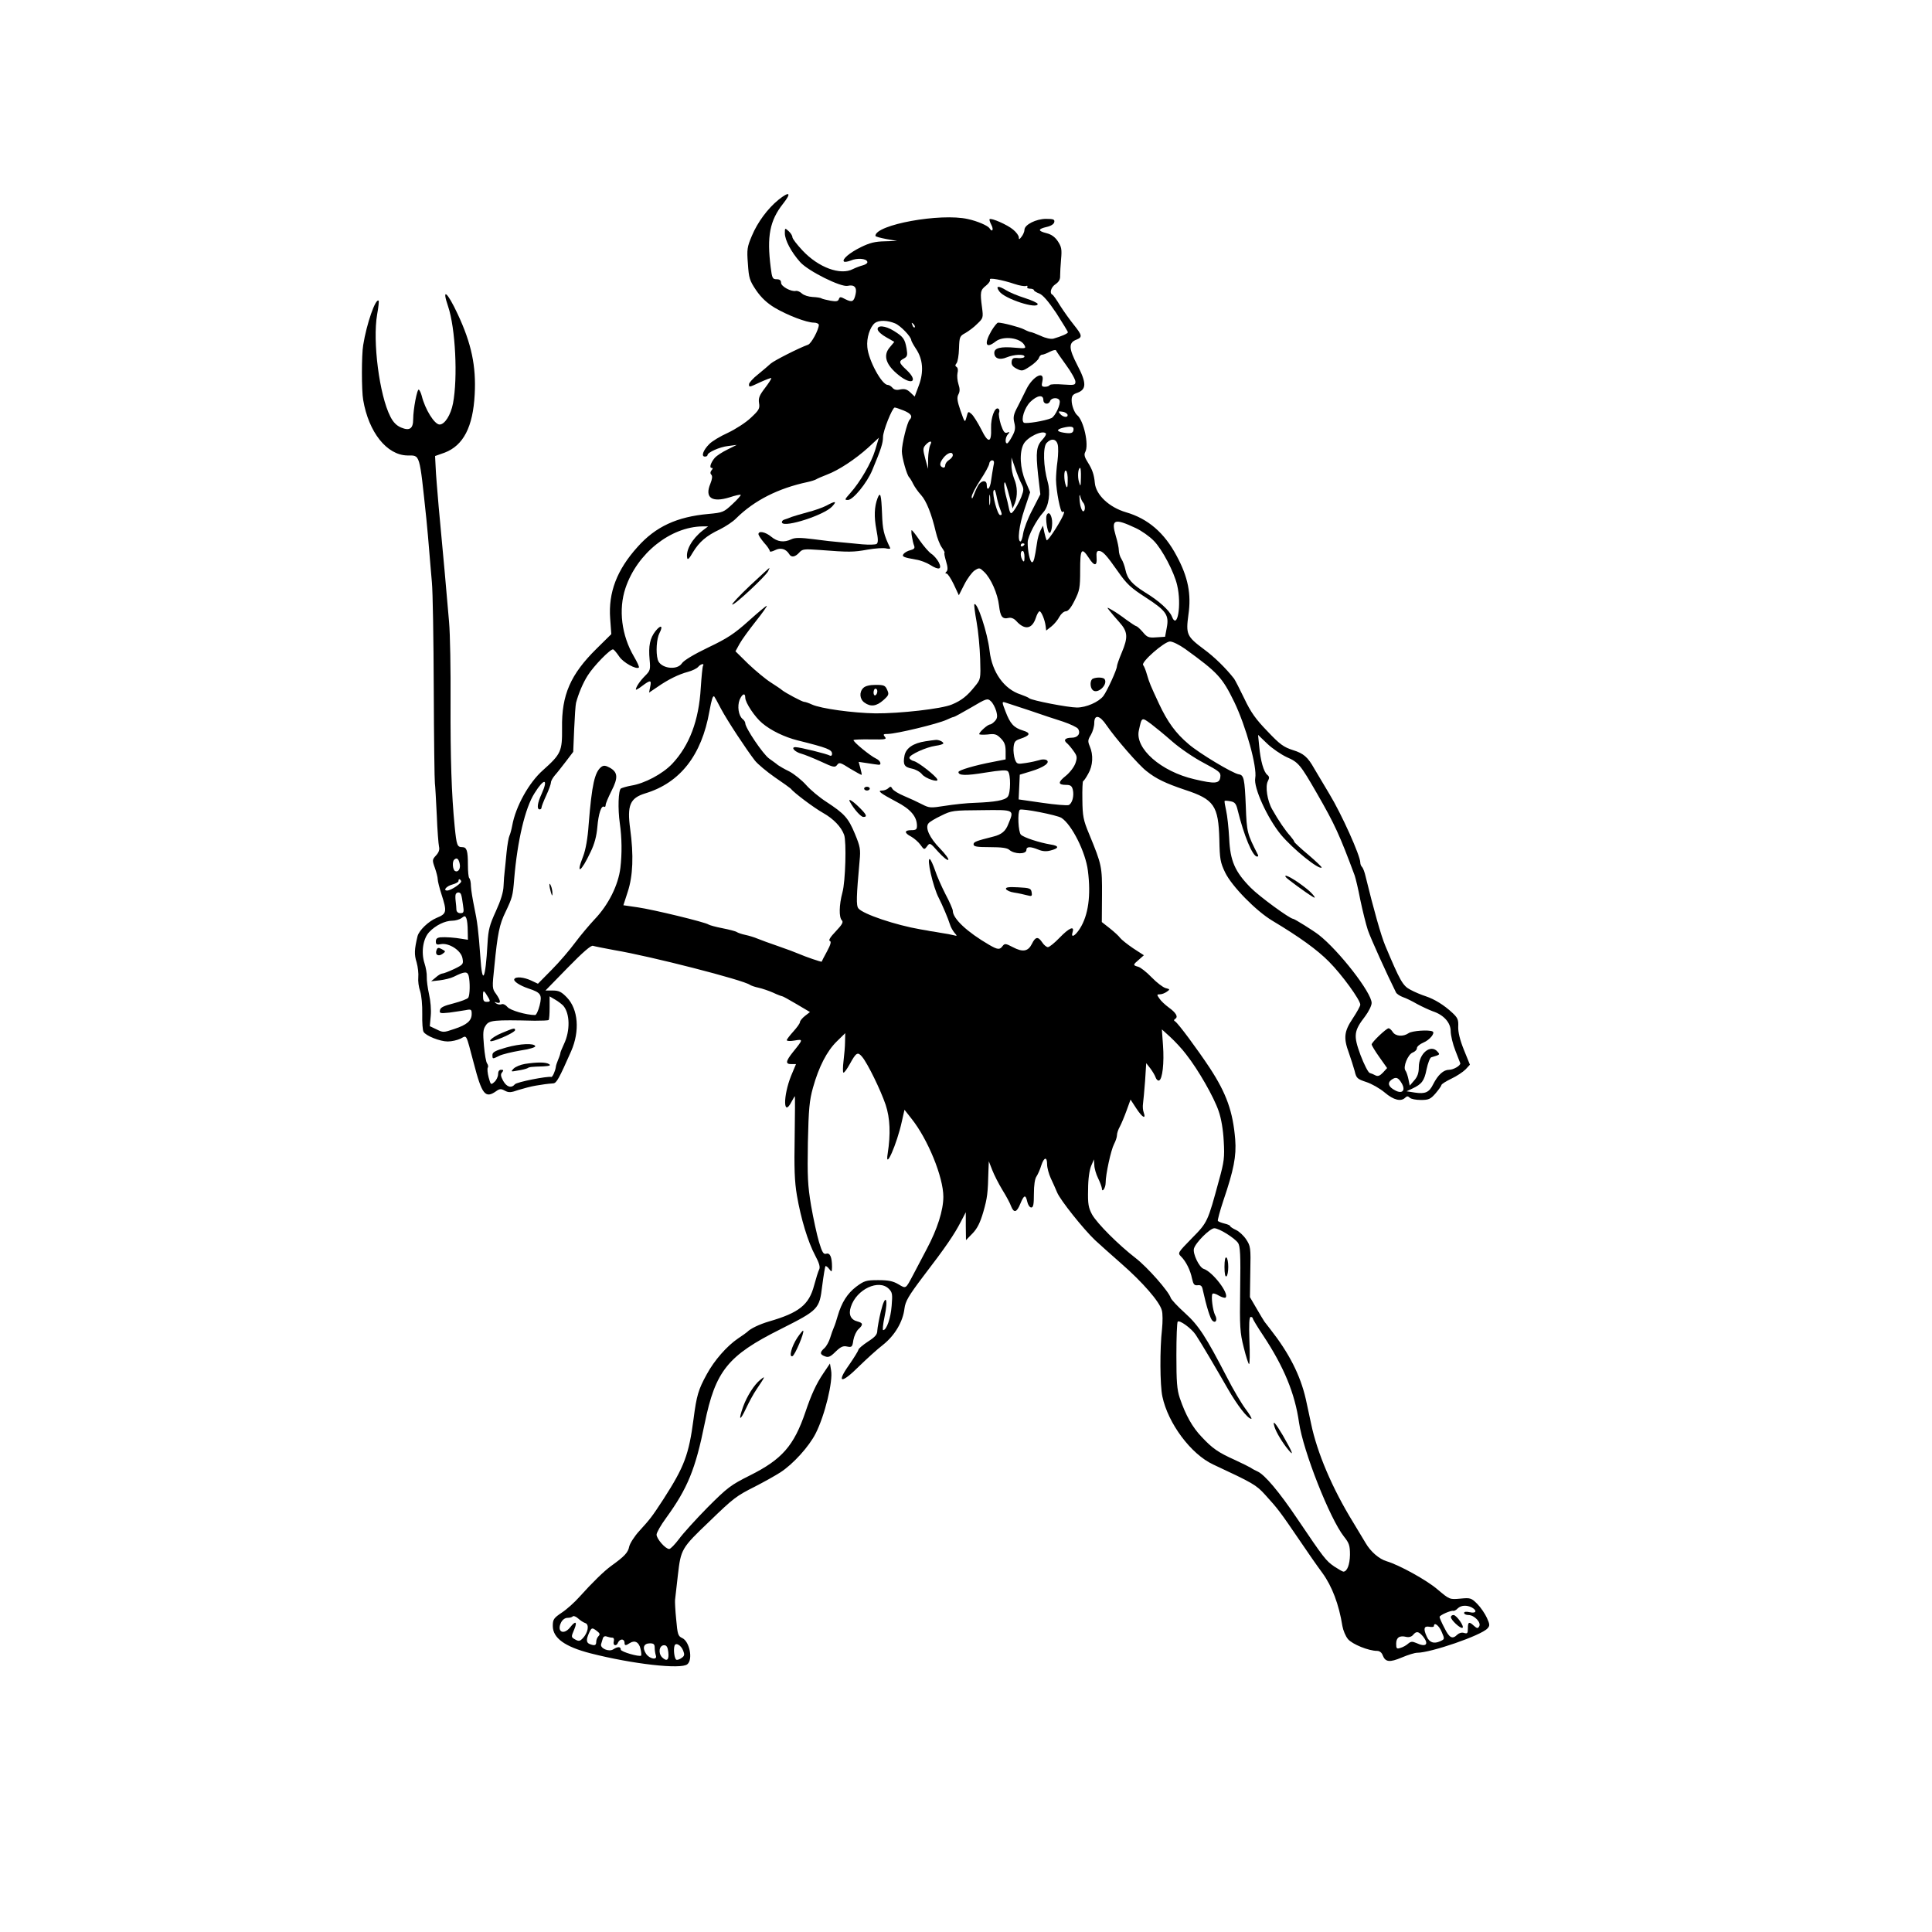 <?xml version="1.0" standalone="no"?>
<!DOCTYPE svg PUBLIC "-//W3C//DTD SVG 20010904//EN"
 "http://www.w3.org/TR/2001/REC-SVG-20010904/DTD/svg10.dtd">
<svg version="1.0" xmlns="http://www.w3.org/2000/svg"
 width="1024pt" height="1024pt" viewBox="0 0 1024 1024"
 preserveAspectRatio="xMidYMid meet">

<g transform="translate(0,1024) scale(0.1,-0.1)"
fill="#000000" stroke="none">
<path d="M4126 9181 c-56 -45 -111 -119 -141 -191 -25 -59 -27 -72 -21 -148 5
-76 9 -89 44 -141 27 -39 57 -67 98 -92 68 -40 169 -79 208 -79 14 0 26 -6 26
-12 -1 -27 -40 -99 -57 -105 -46 -16 -180 -84 -198 -100 -11 -10 -41 -36 -67
-57 -27 -21 -48 -45 -48 -52 0 -18 -1 -18 61 11 29 13 55 23 57 21 2 -2 -13
-26 -33 -52 -30 -39 -36 -54 -32 -80 5 -29 0 -38 -43 -78 -27 -26 -82 -61
-122 -80 -40 -18 -85 -45 -99 -60 -32 -32 -44 -66 -23 -66 8 0 14 3 14 8 0 14
64 43 109 48 l46 6 -50 -25 c-27 -13 -57 -33 -66 -43 -22 -26 -31 -54 -17 -54
7 0 7 -4 -1 -13 -7 -9 -7 -17 -1 -23 7 -7 5 -23 -5 -48 -31 -74 8 -101 102
-72 30 10 57 16 59 13 2 -2 -17 -24 -44 -49 -46 -43 -51 -45 -127 -52 -167
-15 -280 -67 -376 -175 -110 -122 -155 -242 -145 -379 l6 -83 -78 -77 c-138
-136 -186 -245 -183 -421 1 -123 -5 -137 -101 -223 -75 -66 -145 -193 -163
-293 -4 -22 -11 -47 -15 -55 -4 -8 -11 -47 -15 -87 -4 -40 -8 -85 -10 -100 -2
-15 -5 -50 -6 -78 -1 -34 -15 -78 -41 -135 -33 -72 -40 -98 -44 -170 -11 -196
-28 -227 -38 -72 -10 138 -16 188 -33 267 -8 39 -16 87 -17 107 0 20 -4 40 -9
44 -4 4 -7 35 -7 70 0 75 -6 94 -30 94 -27 0 -30 10 -40 108 -17 173 -23 363
-22 662 1 168 -2 359 -8 425 -11 132 -33 378 -55 610 -7 83 -15 176 -16 209
l-3 59 51 18 c99 38 150 136 159 309 8 149 -17 269 -90 425 -56 120 -86 143
-51 41 39 -115 52 -378 26 -514 -12 -62 -44 -112 -71 -112 -27 0 -77 80 -95
153 -4 15 -11 29 -15 32 -9 6 -30 -104 -30 -157 0 -50 -19 -63 -64 -44 -24 10
-42 28 -57 58 -58 113 -95 398 -70 542 7 38 10 70 8 72 -16 16 -64 -122 -82
-235 -9 -52 -9 -242 0 -291 29 -171 125 -292 234 -294 69 -1 63 20 101 -338 5
-51 12 -127 15 -168 3 -41 10 -115 14 -165 5 -49 9 -304 10 -566 1 -263 4
-488 6 -500 2 -13 6 -89 10 -169 3 -80 9 -155 12 -168 4 -16 -2 -31 -16 -46
-20 -22 -21 -25 -6 -66 8 -23 15 -50 15 -60 0 -10 9 -46 20 -80 30 -93 28
-103 -26 -125 -43 -18 -93 -66 -101 -97 -17 -71 -18 -97 -5 -138 7 -25 11 -61
9 -80 -2 -19 2 -52 10 -74 7 -22 12 -73 11 -121 -1 -45 2 -87 7 -94 12 -21 87
-51 128 -51 21 0 51 7 68 15 35 18 27 31 70 -130 43 -166 61 -189 118 -149 19
14 27 14 47 3 21 -11 32 -10 72 4 26 8 67 19 92 23 44 7 54 9 93 12 17 2 30
25 94 170 47 107 38 223 -23 286 -28 29 -42 36 -74 36 l-39 0 118 121 c81 83
124 120 134 116 9 -3 60 -13 114 -23 191 -32 686 -159 718 -184 6 -4 26 -11
45 -15 19 -4 54 -16 77 -26 23 -11 45 -19 48 -19 4 0 38 -19 77 -42 l71 -42
-27 -21 c-14 -11 -26 -26 -26 -32 0 -7 -16 -29 -35 -50 -19 -21 -35 -42 -35
-46 0 -5 19 -6 41 -2 47 8 47 7 -8 -61 -39 -49 -41 -64 -9 -64 l25 0 -26 -62
c-43 -108 -42 -223 2 -138 9 17 17 30 18 30 1 0 1 -96 -1 -214 -3 -166 -1
-237 12 -313 21 -122 58 -245 97 -318 21 -39 27 -61 21 -73 -5 -9 -17 -48 -27
-85 -27 -103 -80 -145 -239 -191 -51 -15 -99 -38 -116 -56 -3 -3 -24 -18 -48
-34 -59 -40 -126 -116 -166 -190 -44 -80 -54 -112 -70 -237 -25 -190 -49 -253
-159 -424 -62 -95 -69 -104 -128 -169 -26 -28 -50 -66 -54 -83 -6 -32 -25 -52
-96 -103 -37 -27 -98 -86 -169 -165 -25 -28 -66 -65 -92 -82 -43 -29 -48 -36
-48 -71 0 -64 64 -110 200 -145 223 -57 480 -86 513 -58 31 25 12 121 -27 139
-22 10 -25 19 -32 99 -5 48 -7 95 -6 103 1 8 8 67 15 132 16 137 18 142 167
284 129 125 143 135 240 184 47 24 108 58 136 76 68 44 152 137 187 206 49 96
93 278 82 335 l-6 36 -35 -52 c-38 -56 -64 -113 -95 -205 -61 -179 -124 -251
-294 -336 -102 -51 -119 -64 -224 -169 -62 -63 -131 -139 -152 -168 -22 -29
-45 -53 -52 -53 -20 0 -67 54 -67 76 0 11 23 51 51 89 113 156 155 257 204
500 57 279 122 360 402 500 202 102 206 106 221 230 7 55 15 101 17 104 3 2
12 -4 20 -15 14 -18 14 -17 15 11 0 52 -11 76 -30 70 -15 -5 -22 6 -39 62 -11
37 -30 124 -42 193 -18 108 -20 154 -17 335 4 178 8 222 27 290 31 111 74 194
126 245 l45 44 -1 -44 c0 -25 -4 -71 -8 -103 -4 -32 -4 -60 -1 -62 4 -3 19 18
34 45 34 62 42 67 66 38 29 -35 97 -174 124 -253 24 -72 27 -156 11 -259 -16
-97 49 50 75 170 l14 62 37 -47 c87 -109 169 -310 169 -414 0 -72 -32 -172
-88 -277 -24 -47 -57 -107 -71 -135 -42 -79 -38 -76 -79 -52 -29 17 -53 22
-107 22 -64 0 -74 -3 -117 -35 -47 -36 -77 -83 -98 -155 -6 -22 -15 -49 -20
-60 -5 -11 -14 -36 -20 -56 -6 -20 -20 -45 -30 -54 -26 -23 -25 -34 3 -44 18
-7 29 -2 56 25 27 26 40 32 61 27 25 -5 28 -2 33 34 4 22 16 48 27 58 26 24
25 33 -5 41 -36 9 -49 37 -35 78 30 93 148 148 201 95 19 -19 20 -29 15 -90
-5 -66 -27 -129 -45 -129 -4 0 -1 31 7 69 22 101 5 129 -19 31 -10 -41 -18
-87 -19 -102 0 -21 -11 -34 -50 -59 -27 -18 -50 -37 -50 -43 -1 -6 -23 -42
-50 -81 -69 -97 -41 -101 54 -6 39 38 96 90 126 113 63 50 106 123 114 193 5
38 21 66 98 168 122 159 167 226 200 290 l27 52 0 -74 1 -74 35 36 c25 26 40
56 57 114 21 74 24 96 27 218 l2 50 18 -46 c10 -26 34 -73 54 -106 20 -32 41
-71 46 -86 15 -38 30 -34 49 13 20 48 28 50 37 10 4 -17 13 -30 21 -30 11 0
14 17 14 73 0 45 5 80 14 92 7 11 19 37 25 58 15 45 31 48 31 5 0 -17 9 -50
19 -72 11 -23 26 -57 34 -76 16 -40 140 -195 201 -253 23 -21 86 -78 140 -125
112 -98 202 -201 214 -247 5 -16 5 -61 1 -100 -12 -104 -11 -297 2 -357 30
-142 151 -305 269 -360 212 -99 228 -108 276 -161 68 -75 76 -85 187 -248 35
-52 87 -127 116 -166 51 -70 88 -167 106 -281 4 -23 17 -55 30 -70 23 -27 109
-62 154 -62 13 0 25 -9 30 -24 14 -36 37 -38 101 -11 33 14 69 25 81 25 73 0
340 92 373 129 13 14 13 21 -3 56 -10 22 -33 56 -51 74 -32 32 -37 33 -90 28
-57 -5 -57 -5 -121 49 -57 49 -202 129 -269 149 -41 12 -86 52 -112 97 -14 24
-43 72 -65 108 -111 180 -192 370 -224 525 -7 33 -14 65 -15 70 -1 6 -7 33
-13 60 -29 127 -89 244 -188 370 -13 17 -27 35 -31 40 -4 6 -23 37 -42 70
l-35 60 2 135 c3 128 1 136 -22 171 -13 20 -38 43 -54 50 -17 8 -31 17 -31 21
0 3 -13 9 -30 13 -16 4 -32 10 -35 14 -2 4 11 53 29 107 55 162 70 236 63 325
-12 147 -46 243 -135 379 -67 101 -167 236 -183 246 -8 5 -8 8 0 14 17 10 5
32 -34 60 -19 14 -42 35 -50 48 -14 20 -14 22 3 22 10 0 26 6 37 14 17 12 17
13 -7 19 -14 4 -47 29 -74 57 -27 28 -59 53 -71 56 -29 8 -29 10 4 38 l26 23
-57 37 c-31 21 -62 46 -69 55 -6 9 -31 32 -55 51 l-42 33 1 141 c1 153 -1 162
-68 325 -31 74 -35 95 -36 182 -1 55 1 99 4 99 3 0 15 17 27 39 25 43 28 100
8 146 -11 26 -10 34 6 60 10 17 18 45 18 63 0 47 29 42 65 -12 48 -70 170
-211 212 -243 51 -41 102 -65 203 -99 156 -51 178 -84 183 -265 2 -102 5 -120
31 -174 35 -72 163 -203 250 -255 142 -85 238 -154 300 -217 68 -68 166 -203
166 -228 0 -7 -18 -40 -40 -73 -46 -69 -50 -103 -20 -184 10 -29 24 -72 30
-94 9 -39 14 -43 62 -59 28 -9 72 -34 98 -56 47 -40 86 -49 108 -27 9 9 15 9
24 0 7 -7 33 -12 59 -12 41 0 51 4 78 35 17 20 31 40 31 44 0 5 24 20 53 34
28 13 62 36 75 49 l23 25 -32 79 c-21 52 -31 94 -30 122 2 37 -3 48 -31 74
-44 41 -94 72 -142 88 -22 7 -58 22 -80 34 -41 21 -55 47 -133 232 -23 54 -63
197 -105 369 -5 22 -13 44 -19 50 -5 5 -9 15 -9 23 0 37 -100 259 -164 364
-39 65 -75 126 -81 136 -33 59 -56 79 -111 96 -50 16 -70 30 -136 100 -62 64
-88 100 -123 174 -24 50 -49 98 -54 105 -44 56 -104 115 -160 156 -91 68 -96
79 -82 183 16 109 -2 200 -62 311 -65 123 -152 198 -269 232 -89 26 -159 92
-165 155 -4 44 -13 71 -37 109 -18 28 -21 42 -14 55 21 37 -8 168 -43 196 -14
12 -29 51 -29 78 0 24 6 32 30 40 49 18 50 52 0 147 -46 89 -47 119 -4 135 32
13 30 23 -14 78 -21 26 -54 72 -73 102 -18 30 -37 57 -41 58 -17 8 -7 41 17
56 17 12 25 25 24 44 0 15 2 55 5 88 5 53 2 66 -17 95 -15 23 -35 37 -60 43
-47 12 -47 22 0 33 23 5 39 15 41 26 3 14 -5 17 -44 17 -52 0 -114 -31 -114
-58 0 -9 -7 -26 -15 -36 -12 -16 -15 -17 -15 -4 0 9 -13 27 -30 41 -29 25
-117 64 -125 55 -2 -2 2 -16 10 -31 13 -25 4 -40 -10 -17 -9 14 -64 38 -115
49 -145 33 -490 -30 -490 -89 0 -4 26 -11 58 -17 l57 -10 -66 -2 c-51 -1 -79
-8 -126 -31 -61 -30 -101 -65 -90 -76 4 -4 20 -1 36 5 34 15 83 11 88 -6 3 -7
-8 -15 -23 -19 -15 -4 -39 -13 -53 -20 -66 -35 -183 8 -268 99 -29 31 -53 62
-53 70 0 8 -9 22 -20 32 -20 18 -20 17 -20 -11 0 -36 33 -99 81 -153 43 -48
216 -134 252 -126 35 8 50 -8 42 -44 -9 -40 -18 -45 -54 -27 -26 14 -30 14
-35 0 -4 -11 -14 -13 -43 -8 -21 4 -42 9 -48 12 -5 4 -27 7 -48 8 -21 1 -46 9
-56 18 -11 10 -25 16 -33 14 -25 -5 -78 24 -78 43 0 13 -7 19 -24 19 -21 0
-24 6 -31 63 -21 165 -5 248 66 338 46 58 34 67 -25 20z m1251 -446 c26 -9 53
-13 60 -11 8 3 11 1 8 -4 -3 -6 3 -10 14 -10 12 0 21 -4 21 -8 0 -4 13 -12 29
-18 19 -8 47 -40 90 -104 33 -52 61 -97 61 -101 0 -7 -35 -22 -77 -34 -13 -3
-40 2 -67 15 -25 11 -49 20 -53 20 -4 0 -20 6 -35 14 -23 12 -114 36 -138 36
-5 0 -21 -20 -35 -43 -41 -71 -30 -98 22 -57 41 32 132 20 153 -20 9 -17 5
-18 -49 -13 -76 7 -111 -1 -111 -27 0 -30 28 -40 66 -24 39 16 94 18 94 4 0
-6 -15 -9 -32 -8 -27 3 -34 -1 -36 -19 -2 -16 5 -26 26 -37 28 -14 32 -14 71
12 22 14 44 35 47 44 3 10 11 18 17 18 7 0 25 7 42 16 16 8 31 11 32 7 2 -5
26 -40 53 -77 28 -38 50 -78 50 -89 0 -18 -5 -19 -65 -15 -36 3 -68 2 -71 -3
-3 -5 -14 -9 -25 -9 -18 0 -20 4 -14 30 13 59 -51 26 -85 -43 -11 -23 -32 -64
-46 -92 -22 -41 -25 -56 -18 -85 7 -28 5 -43 -11 -72 -11 -21 -23 -38 -27 -38
-13 0 -9 35 5 49 10 11 9 13 -5 8 -13 -5 -20 5 -33 42 -8 26 -13 55 -10 63 4
9 2 19 -4 22 -18 11 -40 -49 -38 -102 3 -81 -15 -84 -52 -8 -18 35 -41 72 -51
81 -18 16 -19 16 -27 -15 -9 -32 -9 -32 -32 33 -18 53 -20 70 -11 87 8 15 8
30 0 54 -6 19 -8 45 -5 59 4 14 2 28 -5 32 -8 5 -8 10 0 20 6 7 12 42 13 78 2
62 4 66 34 82 17 10 46 31 63 49 31 29 32 33 25 86 -11 81 -9 93 21 116 15 12
24 26 21 32 -8 12 65 -1 130 -23z m-633 -209 c29 -12 86 -71 86 -90 0 -3 11
-24 25 -45 37 -55 42 -122 15 -194 l-22 -59 -23 22 c-18 17 -30 20 -53 16 -20
-5 -33 -2 -42 9 -7 8 -18 15 -25 15 -31 0 -102 130 -108 200 -5 49 14 107 40
128 22 16 66 15 107 -2z m104 -21 c-3 -3 -9 2 -12 12 -6 14 -5 15 5 6 7 -7 10
-15 7 -18z m682 -385 c0 -23 28 -27 36 -5 7 18 43 20 50 2 7 -19 -23 -83 -43
-93 -34 -15 -138 -32 -147 -24 -16 15 4 79 35 110 36 35 69 40 69 10z m-740
-56 c39 -16 49 -31 31 -49 -13 -14 -41 -127 -41 -167 0 -33 27 -128 39 -138 3
-3 13 -18 21 -35 8 -16 27 -43 42 -59 28 -31 56 -101 78 -196 7 -30 21 -67 32
-82 11 -16 17 -28 14 -28 -3 0 1 -20 8 -44 10 -32 10 -48 3 -55 -8 -8 -8 -11
0 -11 6 0 23 -26 38 -57 l27 -58 29 57 c16 32 41 65 54 74 25 16 27 16 51 -7
36 -34 72 -116 79 -179 7 -59 18 -73 51 -65 13 3 28 -3 40 -16 45 -50 84 -44
104 16 6 19 15 35 20 35 9 0 28 -45 32 -78 l3 -24 28 22 c15 12 34 35 42 51 9
16 24 29 34 29 12 0 28 19 47 58 26 52 29 66 29 160 0 113 7 124 46 65 29 -46
45 -44 41 2 -2 26 1 35 12 35 20 0 39 -20 102 -110 46 -66 68 -86 147 -137
108 -70 124 -93 111 -160 l-9 -48 -46 -3 c-41 -3 -49 0 -72 28 -14 16 -29 30
-34 31 -4 0 -28 16 -53 34 -25 19 -58 42 -75 51 -29 17 -30 17 -15 -2 8 -10
31 -38 52 -61 46 -51 48 -80 13 -163 -14 -33 -25 -65 -25 -71 0 -18 -52 -131
-72 -158 -25 -32 -91 -61 -140 -61 -46 0 -238 37 -253 49 -5 5 -26 13 -45 20
-88 28 -152 118 -165 231 -11 97 -66 263 -81 247 -2 -2 3 -44 12 -93 9 -49 17
-137 19 -197 3 -107 3 -107 -29 -146 -39 -49 -70 -74 -121 -95 -53 -23 -277
-48 -405 -47 -119 2 -289 25 -337 47 -17 8 -35 14 -41 14 -10 0 -98 47 -117
62 -5 5 -32 23 -60 41 -27 17 -81 62 -119 98 l-68 67 22 40 c12 22 51 75 85
118 35 44 61 81 59 83 -2 2 -45 -34 -95 -79 -77 -69 -113 -93 -216 -142 -75
-36 -130 -69 -139 -84 -27 -40 -116 -26 -128 20 -11 39 -6 111 9 140 21 40 8
47 -21 11 -29 -37 -38 -78 -31 -152 5 -52 3 -58 -24 -85 -28 -28 -49 -60 -49
-73 0 -3 15 5 33 19 44 33 51 33 43 -4 l-6 -31 43 29 c57 40 114 68 163 81 23
6 47 18 54 26 13 16 35 21 26 6 -3 -5 -8 -57 -12 -117 -10 -173 -60 -305 -151
-402 -51 -54 -147 -105 -218 -116 -22 -4 -46 -11 -54 -15 -14 -9 -17 -108 -6
-185 11 -76 12 -161 3 -236 -11 -91 -63 -196 -137 -273 -27 -29 -73 -83 -102
-122 -28 -38 -84 -104 -125 -145 l-73 -74 -36 17 c-39 18 -81 22 -89 8 -7 -11
27 -34 74 -50 67 -22 74 -33 60 -90 -7 -28 -18 -51 -24 -51 -46 0 -133 25
-147 43 -9 11 -23 18 -31 14 -8 -3 -21 -1 -29 5 -11 8 -10 9 4 4 23 -7 22 9
-4 46 -21 28 -21 33 -9 146 17 174 27 223 59 288 36 76 39 85 46 174 17 204
58 378 108 456 51 82 75 79 37 -5 -22 -47 -26 -81 -10 -81 6 0 10 4 10 10 0 5
11 34 25 64 14 30 25 61 25 69 0 8 10 25 21 38 12 13 38 47 59 74 l38 50 5
120 c3 66 7 129 10 140 13 49 37 106 62 145 32 51 122 143 135 138 5 -2 19
-19 32 -38 21 -32 91 -70 104 -58 3 3 -9 29 -26 58 -66 112 -83 250 -45 363
62 185 239 325 409 327 l29 0 -29 -22 c-56 -44 -90 -104 -82 -145 2 -13 11 -4
30 29 34 56 71 88 143 122 30 15 70 41 87 59 96 95 223 159 378 192 19 4 40
11 45 14 6 4 31 15 57 25 62 23 150 81 220 144 l56 52 -20 -67 c-20 -66 -79
-168 -132 -227 -30 -34 -31 -36 -12 -36 27 0 101 90 129 158 46 110 57 143 57
176 0 32 49 155 62 156 4 0 26 -7 48 -16z m868 -21 c5 -18 -23 -16 -39 3 -11
14 -10 15 11 12 13 -1 25 -9 28 -15z m32 -77 c0 -22 -13 -26 -54 -19 -37 6
-38 17 -1 26 38 9 55 7 55 -7z m-147 -23 c4 -4 -4 -18 -17 -32 -33 -35 -37
-65 -24 -187 l12 -104 -42 -82 c-24 -44 -45 -101 -49 -125 -3 -23 -10 -43 -14
-43 -18 0 -8 86 21 171 l30 90 -25 59 c-29 68 -33 152 -10 196 19 37 100 76
118 57z m63 -59 c4 -14 3 -54 -1 -87 -5 -34 -8 -78 -8 -99 1 -61 24 -178 34
-172 19 12 7 -19 -35 -87 -24 -38 -46 -67 -49 -62 -2 4 -8 23 -12 42 l-7 35
-13 -25 c-7 -13 -16 -44 -19 -69 -12 -80 -17 -100 -26 -100 -11 0 -24 62 -23
107 1 31 45 116 83 158 29 32 39 104 23 161 -23 81 -26 184 -6 206 24 26 51
23 59 -8z m-676 -3 c-5 -11 -10 -44 -11 -73 l0 -53 -15 54 c-13 49 -13 56 2
73 22 24 38 23 24 -1z m120 -54 c0 -7 -9 -18 -20 -25 -11 -7 -20 -19 -20 -28
0 -9 -5 -14 -12 -12 -20 7 -19 24 2 51 22 28 50 36 50 14z m364 -151 c13 -26
13 -33 -1 -70 -18 -43 -44 -85 -54 -86 -4 0 -9 12 -12 28 -3 15 -10 47 -17 71
-6 24 -9 51 -7 60 3 15 10 -4 35 -99 l9 -35 12 28 c15 39 14 88 -4 130 -8 20
-15 53 -14 74 l0 38 19 -55 c10 -31 26 -69 34 -84z m-149 92 c-3 -18 -9 -52
-12 -75 -5 -43 -23 -60 -23 -23 0 24 -22 26 -40 5 -7 -8 -18 -32 -26 -52 -9
-25 -13 -31 -14 -17 0 12 21 52 46 90 25 37 46 76 47 86 1 10 8 18 15 18 11 0
13 -8 7 -32z m464 -60 c-1 -48 -2 -50 -10 -23 -9 28 -5 75 6 75 3 0 5 -24 4
-52z m-70 -16 c0 -35 -3 -42 -9 -27 -12 28 -12 88 0 80 6 -3 10 -27 9 -53z
m-360 -145 c13 -34 13 -37 2 -37 -14 0 -43 109 -35 129 5 11 9 4 15 -24 4 -22
12 -53 18 -68z m-52 21 c-2 -13 -4 -3 -4 22 0 25 2 35 4 23 2 -13 2 -33 0 -45z
m494 8 c12 -13 12 -46 0 -46 -5 0 -11 14 -15 31 -7 37 -6 75 1 44 3 -11 9 -24
14 -29z m279 -135 c30 -14 73 -44 96 -68 44 -45 107 -165 123 -234 25 -105 1
-242 -28 -166 -13 32 -69 83 -140 126 -70 44 -96 72 -106 121 -4 19 -13 45
-21 57 -8 12 -14 33 -14 46 0 13 -7 47 -16 76 -26 89 -9 96 106 42z m-590 -85
c0 -3 -4 -8 -10 -11 -5 -3 -10 -1 -10 4 0 6 5 11 10 11 6 0 10 -2 10 -4z m0
-68 c0 -25 -3 -29 -10 -18 -13 20 -13 50 0 50 6 0 10 -15 10 -32z m851 -487
c174 -126 197 -151 261 -282 62 -129 122 -345 111 -403 -10 -50 65 -214 137
-301 63 -75 201 -187 215 -173 2 2 -29 32 -70 67 -41 34 -75 66 -75 69 0 4
-10 18 -22 32 -24 26 -62 81 -95 140 -26 45 -38 122 -23 150 9 17 8 24 -3 33
-19 15 -36 74 -43 152 l-6 60 49 -47 c26 -25 73 -57 103 -71 62 -27 72 -39
160 -192 95 -165 120 -220 200 -435 5 -14 19 -72 30 -130 12 -57 30 -130 40
-160 15 -44 102 -236 149 -330 4 -8 21 -19 37 -25 16 -5 50 -22 76 -37 26 -14
63 -31 82 -38 58 -19 95 -60 95 -106 0 -21 11 -68 25 -103 14 -36 26 -66 26
-67 0 -13 -37 -34 -59 -34 -30 0 -59 -26 -85 -77 -21 -43 -42 -52 -96 -44
l-45 7 30 14 c51 24 64 41 76 102 7 33 18 62 25 64 47 14 47 14 34 29 -36 44
-100 -8 -100 -81 0 -31 -7 -51 -24 -70 l-24 -28 -7 34 c-4 19 -11 40 -16 46
-14 18 13 85 38 95 13 5 23 15 23 24 0 8 15 21 34 29 34 14 64 51 49 59 -19
10 -109 4 -127 -9 -29 -20 -69 -17 -84 6 -7 11 -17 20 -22 20 -12 0 -90 -74
-90 -86 0 -4 18 -35 41 -67 l41 -58 -22 -24 c-16 -17 -27 -21 -39 -15 -9 5
-23 11 -31 13 -8 2 -30 45 -49 95 -38 104 -36 127 25 206 18 24 34 56 34 70 0
55 -174 278 -280 361 -28 22 -129 85 -136 85 -17 0 -180 119 -225 165 -83 84
-109 142 -114 262 -3 54 -10 120 -16 146 -6 26 -10 50 -8 52 2 2 16 1 31 -2
23 -4 30 -13 38 -47 33 -134 79 -246 103 -246 5 0 7 3 5 8 -58 114 -60 120
-65 260 -6 144 -10 164 -37 168 -31 4 -211 112 -266 160 -69 58 -112 118 -157
214 -46 99 -50 108 -64 155 -6 22 -15 44 -20 50 -14 14 111 124 142 125 14 0
49 -17 80 -39z m-2331 -259 c0 -26 51 -103 90 -135 46 -39 119 -74 187 -91
160 -40 183 -49 183 -72 0 -8 -5 -12 -11 -9 -14 9 -160 45 -183 45 -27 0 -3
-26 32 -35 15 -4 60 -22 102 -41 68 -32 76 -33 87 -18 11 15 17 13 69 -20 32
-19 59 -34 61 -33 1 2 -2 18 -7 36 l-9 33 47 -7 c26 -4 51 -8 56 -8 21 -4 14
21 -10 32 -31 14 -126 92 -120 99 3 2 44 4 92 3 77 -1 85 0 74 14 -11 13 -8
15 16 15 47 1 263 53 311 75 17 8 34 15 38 15 4 0 45 23 92 50 81 48 87 50
104 34 11 -9 23 -33 29 -52 8 -29 6 -40 -7 -54 -9 -10 -21 -18 -26 -18 -12 0
-57 -40 -57 -51 0 -3 20 -4 44 -2 38 5 48 2 70 -20 20 -20 26 -36 26 -69 l0
-43 -66 -13 c-96 -18 -184 -44 -184 -54 0 -19 39 -20 142 -3 82 13 112 15 120
7 16 -16 15 -117 -1 -135 -15 -19 -68 -28 -172 -32 -44 -1 -116 -9 -160 -16
-77 -12 -83 -12 -122 8 -23 12 -66 32 -95 44 -29 12 -57 29 -62 38 -7 13 -11
14 -21 4 -7 -7 -22 -13 -33 -13 -29 0 -11 -14 74 -59 76 -39 110 -79 110 -128
0 -19 -5 -23 -30 -23 -38 0 -38 -15 -1 -34 16 -9 38 -28 49 -43 20 -28 21 -28
36 -8 14 19 16 19 59 -30 25 -27 48 -47 53 -42 4 4 -16 31 -44 60 -55 56 -80
110 -61 133 6 8 36 26 68 41 54 27 63 28 214 29 177 2 173 4 141 -74 -14 -37
-35 -55 -79 -66 -91 -23 -105 -28 -105 -41 0 -12 17 -15 87 -15 60 0 91 -4
102 -14 27 -24 91 -25 91 -1 0 19 21 19 63 2 21 -9 42 -11 64 -5 48 12 48 25
1 32 -59 10 -140 36 -157 52 -14 13 -19 119 -6 132 9 9 198 -28 221 -43 55
-36 128 -182 140 -280 17 -132 2 -236 -42 -306 -26 -41 -50 -53 -39 -19 11 35
-19 22 -69 -30 -26 -27 -54 -50 -62 -50 -7 0 -21 11 -30 25 -22 33 -36 31 -55
-8 -20 -40 -48 -45 -101 -17 -38 20 -43 20 -54 6 -15 -21 -26 -20 -71 6 -117
68 -193 139 -193 181 0 7 -17 47 -39 88 -21 41 -46 98 -55 126 -10 29 -22 55
-27 59 -20 12 16 -148 47 -206 18 -35 50 -110 59 -140 4 -14 15 -33 24 -44 15
-17 15 -18 -4 -13 -11 3 -42 9 -70 13 -27 5 -52 9 -55 9 -3 1 -25 5 -50 9
-134 23 -305 81 -330 111 -13 15 -11 63 6 253 6 61 3 75 -25 143 -35 84 -55
106 -151 169 -36 23 -84 63 -107 89 -23 26 -63 58 -89 72 -27 13 -54 29 -61
34 -6 6 -28 21 -47 35 -32 23 -126 162 -126 187 0 6 -6 16 -14 22 -22 18 -29
68 -16 102 14 32 30 39 30 11z m-129 -58 c34 -64 135 -217 180 -275 15 -19 63
-59 106 -89 43 -29 80 -56 83 -59 19 -24 125 -103 173 -130 55 -31 96 -74 111
-116 13 -36 7 -248 -9 -305 -18 -67 -19 -132 -3 -148 9 -9 2 -22 -32 -58 -29
-30 -40 -48 -32 -51 9 -3 5 -19 -15 -56 -16 -29 -28 -53 -28 -54 -1 -3 -86 26
-120 41 -16 7 -66 26 -110 41 -44 15 -93 33 -110 40 -16 7 -46 16 -65 20 -19
4 -39 11 -45 15 -5 4 -39 13 -75 20 -36 7 -69 16 -75 20 -16 12 -292 79 -375
91 l-76 11 23 71 c28 85 32 194 13 334 -17 125 -1 163 80 188 185 56 299 202
340 435 12 64 18 85 26 78 2 -2 18 -31 35 -64z m1634 -9 c61 -21 141 -48 180
-60 38 -13 74 -30 79 -38 15 -24 -1 -47 -33 -47 -36 0 -47 -13 -25 -30 8 -7
24 -26 35 -42 18 -25 19 -33 9 -63 -7 -20 -29 -49 -51 -67 -43 -34 -42 -48 1
-48 23 0 31 -5 36 -25 8 -33 -3 -74 -22 -82 -9 -3 -72 2 -140 12 l-125 18 3
66 3 65 59 18 c70 21 105 47 82 60 -8 4 -25 4 -38 -1 -13 -4 -44 -11 -71 -15
-45 -7 -48 -6 -58 20 -5 15 -9 44 -7 63 3 29 8 36 35 45 54 18 58 31 15 44
-49 15 -68 36 -93 102 -19 49 -19 52 -2 47 10 -3 68 -22 128 -42z m647 -73
c20 -15 70 -56 111 -92 41 -36 116 -87 166 -113 84 -45 92 -51 89 -75 -4 -36
-28 -38 -138 -12 -177 41 -315 163 -294 258 16 73 14 72 66 34z m-3666 -738
c7 -27 -7 -50 -25 -40 -12 8 -15 49 -4 59 13 13 23 7 29 -19z m8 -93 c7 -10
-53 -51 -74 -51 -24 0 -3 24 28 32 18 5 32 13 32 18 0 13 7 13 14 1z m0 -73
c3 -7 7 -32 10 -55 6 -38 4 -43 -14 -43 -12 0 -20 7 -21 18 0 9 -2 30 -4 46
-2 16 -2 33 1 38 8 12 24 10 28 -4z m35 -191 l1 -48 -32 5 c-40 7 -85 10 -115
8 -16 -2 -23 -8 -23 -22 0 -16 5 -19 28 -14 42 7 105 -33 113 -74 6 -32 5 -34
-44 -58 -28 -13 -56 -24 -63 -24 -6 0 -22 -9 -35 -21 l-24 -20 45 5 c25 3 59
11 75 19 58 29 72 29 79 5 8 -33 7 -101 -2 -116 -5 -7 -40 -20 -78 -30 -52
-13 -70 -22 -72 -36 -4 -17 1 -18 50 -13 30 4 68 10 86 13 29 6 32 4 32 -20 0
-36 -25 -58 -93 -80 -55 -19 -59 -19 -93 -2 l-36 17 5 55 c3 31 -1 80 -9 114
-7 32 -13 74 -12 92 1 18 -5 51 -12 72 -19 59 -8 131 25 166 34 36 84 60 122
60 16 0 38 6 49 14 17 13 20 13 26 -2 4 -9 7 -39 7 -65z m112 -359 c8 -15 6
-18 -11 -18 -16 0 -20 6 -20 33 0 33 4 31 31 -15z m394 -38 c36 -41 38 -133 4
-204 -10 -22 -19 -43 -19 -47 0 -4 -5 -20 -12 -36 -6 -15 -12 -32 -12 -38 -3
-22 -18 -55 -24 -53 -21 5 -184 -27 -193 -39 -19 -22 -43 -15 -62 18 -13 24
-15 35 -6 45 9 11 8 14 -5 14 -10 0 -16 -8 -16 -23 0 -13 -9 -32 -19 -41 -19
-17 -20 -17 -31 23 -6 23 -8 46 -5 52 4 5 2 15 -3 22 -6 7 -13 49 -17 94 -6
68 -5 87 9 107 18 29 42 31 260 26 37 0 71 1 74 4 3 4 5 33 5 66 l0 59 29 -17
c16 -9 35 -24 43 -32z m3303 -260 c63 -80 146 -225 171 -299 14 -40 24 -100
27 -160 5 -85 2 -109 -25 -206 -60 -221 -60 -223 -144 -308 -75 -77 -76 -78
-57 -97 26 -26 49 -72 58 -117 7 -31 12 -37 30 -35 16 2 23 -3 27 -25 19 -87
40 -154 51 -163 18 -16 28 5 14 30 -12 23 -22 99 -14 112 3 5 18 1 34 -9 16
-9 32 -14 36 -10 20 20 -69 137 -117 152 -23 8 -58 80 -51 107 8 31 85 108
108 108 25 0 107 -51 126 -78 11 -17 14 -63 11 -244 -3 -203 -1 -231 19 -310
12 -49 25 -88 28 -88 4 0 5 56 2 125 -3 89 -1 125 7 125 6 0 11 -4 11 -8 0 -4
25 -46 56 -92 109 -165 167 -305 189 -460 22 -151 163 -509 238 -604 28 -35
32 -48 32 -97 -1 -52 -15 -89 -35 -89 -4 0 -25 12 -48 27 -45 31 -54 43 -196
253 -97 144 -172 233 -211 251 -11 5 -27 13 -35 19 -8 5 -46 24 -85 42 -89 40
-119 61 -176 122 -49 51 -85 115 -116 206 -15 45 -18 86 -18 227 0 94 3 174 7
178 10 10 73 -36 95 -69 30 -45 108 -178 170 -286 51 -89 106 -160 125 -160 5
0 -9 24 -31 53 -21 28 -66 104 -98 167 -112 216 -149 274 -223 341 -39 35 -72
71 -75 80 -11 35 -123 162 -185 210 -93 72 -205 184 -232 232 -19 36 -23 55
-21 132 0 56 7 103 16 125 l15 35 2 -30 c0 -16 9 -48 20 -70 11 -22 19 -46 20
-53 0 -27 20 1 20 29 0 44 28 174 45 206 8 15 15 36 15 46 0 11 7 31 15 45 8
15 24 53 36 86 l21 58 30 -46 c32 -49 53 -61 40 -23 -5 12 -6 33 -4 47 2 14 7
68 11 120 l6 95 22 -28 c12 -16 25 -38 28 -48 4 -11 12 -18 18 -16 18 6 28 93
21 187 l-6 84 43 -39 c24 -22 64 -64 87 -95z m1142 -153 c21 -37 2 -57 -36
-36 -35 18 -42 39 -19 56 24 17 36 13 55 -20z m371 -2777 c30 -17 23 -33 -11
-25 -19 4 -30 3 -30 -4 0 -6 10 -11 23 -11 31 0 69 -40 57 -60 -7 -12 -11 -12
-28 3 -26 24 -32 21 -32 -14 0 -26 -3 -29 -20 -24 -12 4 -26 0 -36 -9 -26 -26
-42 -18 -68 35 -15 28 -26 54 -26 59 0 9 61 36 73 32 4 -1 15 4 23 13 18 17
47 19 75 5z m-4698 -83 c21 -8 14 -50 -14 -80 -14 -15 -21 -17 -38 -8 -25 14
-25 13 -7 56 17 41 6 46 -22 10 -35 -44 -73 -23 -48 26 7 14 21 24 33 24 12 0
25 3 29 8 4 4 17 -1 28 -11 12 -11 29 -22 39 -25z m4538 -46 c17 -39 16 -39
-8 -50 -33 -15 -57 -7 -71 25 -19 41 -15 57 13 52 14 -3 25 -1 25 3 0 24 27 4
41 -30z m-4477 4 c16 -12 17 -18 8 -27 -7 -7 -12 -20 -12 -30 0 -19 -8 -22
-34 -12 -19 7 -20 24 -4 59 13 29 16 30 42 10z m4377 -27 c35 -43 18 -61 -35
-36 -21 9 -29 8 -43 -4 -10 -9 -28 -19 -40 -22 -20 -7 -23 -4 -23 22 0 33 18
45 54 36 14 -3 27 1 35 10 18 22 29 20 52 -6z m-4296 -8 c8 0 11 -7 8 -20 -6
-23 15 -28 23 -5 4 8 12 15 20 15 8 0 14 -7 14 -15 0 -18 5 -19 29 -3 26 16
48 4 56 -32 4 -17 5 -33 3 -35 -9 -8 -108 20 -108 32 0 16 -15 17 -40 1 -23
-15 -71 6 -64 28 2 8 6 21 9 30 3 10 11 14 21 10 9 -3 22 -6 29 -6z m225 -54
c0 -13 3 -31 6 -40 10 -27 -34 -19 -52 9 -21 32 -12 55 21 55 20 0 25 -5 25
-24z m151 -15 c8 -20 7 -28 -8 -38 -9 -7 -22 -12 -28 -10 -10 4 -17 52 -10 74
6 20 35 3 46 -26z m-79 -7 c5 -42 -7 -53 -33 -28 -22 23 -15 64 11 64 13 0 19
-10 22 -36z"/>
<path d="M5297 8695 c28 -39 203 -96 203 -66 0 5 -30 19 -67 31 -38 12 -82 30
-99 41 -44 27 -59 24 -37 -6z"/>
<path d="M4652 8493 c2 -10 22 -28 46 -41 l42 -24 -25 -30 c-36 -43 -19 -93
49 -147 70 -56 105 -32 41 28 -41 38 -43 46 -14 61 18 10 20 17 14 53 -9 50
-17 62 -67 93 -46 29 -91 32 -86 7z"/>
<path d="M4651 7599 c-17 -45 -19 -98 -6 -166 10 -51 10 -70 1 -76 -6 -4 -40
-5 -76 -2 -36 4 -87 8 -115 11 -27 2 -92 9 -142 16 -71 9 -99 9 -118 0 -40
-19 -74 -14 -107 13 -31 26 -68 33 -68 14 0 -6 14 -27 30 -46 17 -18 30 -38
30 -44 0 -5 12 -3 28 5 29 15 58 7 75 -21 11 -19 31 -16 53 8 17 19 25 20 109
14 156 -12 177 -12 254 2 41 7 85 10 99 6 14 -3 23 -2 20 3 -34 70 -40 96 -43
182 -4 101 -9 119 -24 81z"/>
<path d="M4380 7560 c-19 -10 -64 -26 -100 -35 -36 -10 -74 -21 -85 -25 -11
-5 -28 -11 -38 -14 -10 -3 -15 -11 -12 -17 16 -26 223 41 265 86 28 30 18 31
-30 5z"/>
<path d="M4833 7398 c3 -18 8 -41 12 -50 5 -13 0 -19 -19 -24 -14 -3 -30 -12
-36 -19 -12 -15 -3 -19 65 -31 22 -3 56 -16 75 -28 47 -30 65 -24 45 15 -9 16
-26 36 -39 44 -12 8 -40 40 -61 70 -20 30 -40 55 -43 55 -2 0 -2 -15 1 -32z"/>
<path d="M3975 7136 c-55 -52 -97 -97 -94 -100 8 -8 175 148 190 176 5 10 8
18 7 18 -2 0 -48 -43 -103 -94z"/>
<path d="M5793 6643 c-16 -6 -17 -45 -2 -60 25 -25 82 27 64 57 -6 10 -41 12
-62 3z"/>
<path d="M4576 6594 c-23 -22 -20 -60 6 -78 33 -24 64 -19 100 13 29 26 31 31
20 55 -10 23 -17 26 -61 26 -32 0 -55 -6 -65 -16z m74 -18 c0 -8 -4 -18 -10
-21 -5 -3 -10 3 -10 14 0 12 5 21 10 21 6 0 10 -6 10 -14z"/>
<path d="M3188 6176 c-36 -27 -51 -93 -68 -306 -5 -74 -16 -134 -29 -168 -41
-103 -12 -87 40 24 20 41 31 83 35 130 6 71 21 117 36 108 4 -3 8 1 8 9 0 8
14 41 31 75 36 70 34 99 -9 123 -22 12 -32 13 -44 5z"/>
<path d="M2912 5550 c0 -8 4 -26 8 -40 6 -20 8 -21 8 -5 0 11 -3 29 -8 40 -5
12 -8 14 -8 5z"/>
<path d="M5547 7508 c-6 -17 3 -81 13 -91 11 -13 22 46 14 77 -7 28 -19 34
-27 14z"/>
<path d="M6815 5591 c5 -8 104 -81 144 -105 22 -14 1 15 -28 39 -65 53 -132
90 -116 66z"/>
<path d="M4905 6311 c-65 -10 -103 -36 -111 -76 -9 -48 -1 -61 40 -69 19 -4
43 -17 53 -30 17 -22 89 -46 81 -27 -7 18 -100 91 -124 97 -13 3 -24 11 -24
18 1 16 89 56 138 63 23 3 42 9 42 13 0 9 -27 21 -43 18 -7 0 -30 -4 -52 -7z"/>
<path d="M4580 6060 c0 -5 7 -10 15 -10 8 0 15 5 15 10 0 6 -7 10 -15 10 -8 0
-15 -4 -15 -10z"/>
<path d="M4506 5988 c21 -38 57 -78 70 -78 23 0 17 13 -24 53 -38 37 -60 48
-46 25z"/>
<path d="M5332 5528 c3 -7 22 -16 44 -19 21 -3 52 -10 67 -14 26 -7 28 -5 25
15 -3 21 -9 24 -71 27 -52 3 -68 0 -65 -9z"/>
<path d="M2314 5205 c-10 -25 9 -37 31 -21 18 13 18 14 -3 25 -18 10 -23 9
-28 -4z"/>
<path d="M2660 4765 c-54 -22 -86 -55 -40 -40 48 15 110 46 110 55 0 13 -6 12
-70 -15z"/>
<path d="M2683 4688 c-57 -16 -73 -25 -73 -39 0 -23 0 -23 36 -5 16 8 66 20
112 28 47 7 81 17 79 23 -6 17 -79 14 -154 -7z"/>
<path d="M2782 4601 c-23 -4 -50 -15 -60 -25 -16 -17 -15 -17 23 -10 22 3 44
9 50 12 11 7 18 8 85 10 33 2 41 5 30 12 -17 11 -63 11 -128 1z"/>
<path d="M6490 3525 c0 -35 4 -54 10 -50 6 3 10 26 10 50 0 24 -4 47 -10 50
-6 4 -10 -15 -10 -50z"/>
<path d="M6755 2678 c9 -30 43 -86 74 -123 32 -39 21 -11 -29 76 -42 71 -57
86 -45 47z"/>
<path d="M7690 1669 c0 -15 49 -61 61 -57 13 5 -31 68 -47 68 -8 0 -14 -5 -14
-11z"/>
<path d="M4226 3150 c-31 -47 -46 -105 -26 -98 13 4 65 127 57 135 -2 2 -16
-15 -31 -37z"/>
<path d="M4030 2927 c-32 -25 -71 -87 -91 -142 -27 -76 -18 -81 16 -8 15 32
39 76 54 98 48 71 49 75 21 52z"/>
</g>
</svg>
